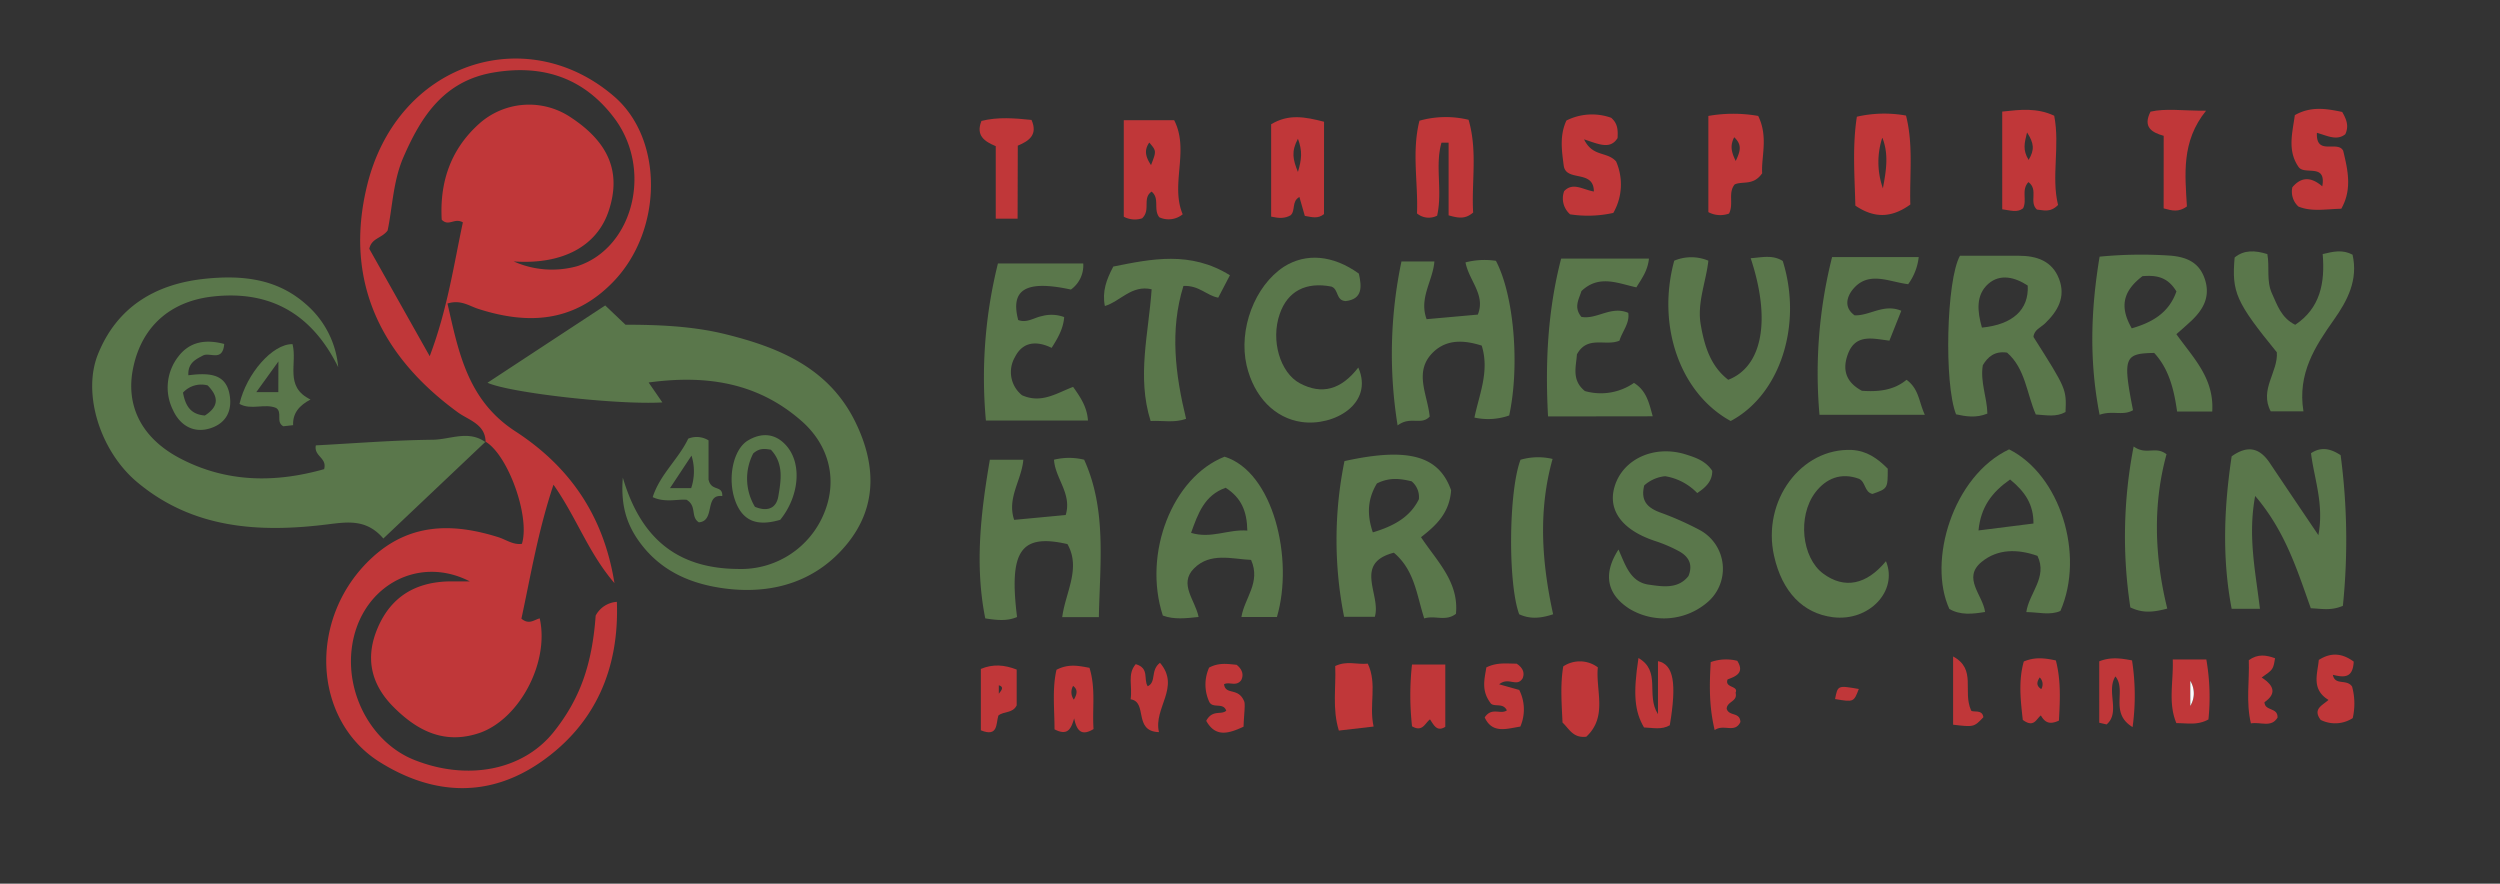<svg id="Calque_1" data-name="Calque 1" xmlns="http://www.w3.org/2000/svg" width="545.77" height="192.91" viewBox="0 0 545.77 192.91">
  <rect x="0" y="0" width="545.77" height="192.91" fill="#333333" stroke="none"/>
  <defs>
    <style>
      .cls-1 {
        fill: none;
      }

      .cls-2 {
        fill: #c03739;
      }

      .cls-3 {
        fill: #5a774b;
      }

      .cls-4 {
        fill: #fdfdfc;
      }
    </style>
  </defs>
  <title>logo</title>
  <g>
    <path class="cls-1" d="M688.05,637V444.09h545.77V637Zm106-96.36c-3.72-2.74-7.75-.58-11.59-.54-8.54.09-17.07.78-25.49,1.23-.46,2.42,2.5,2.68,1.81,5.19-10.61,3-21.25,3-31.44-2.35-8.4-4.4-11.91-11.45-10.28-19.6,1.8-9,8-14.65,17.35-15.73,12.77-1.46,21.77,3.94,27.44,15.41a20.45,20.45,0,0,0-7-13.7c-6.36-5.68-14.07-6.41-22-5.6-10.81,1.1-19.28,6.09-23.46,16.52-3.41,8.53.42,21,8.45,27.78,12.21,10.34,26.8,11.18,41.73,9.32,4.52-.56,8.52-1.12,12.14,3.09L794,540.5c4.95,2.94,9.77,16.4,7.95,22.31-1.93.28-3.45-.91-5.16-1.45-10.08-3.17-19.56-3.1-27.83,4.73C755.32,579,756.22,601,770.85,610.23c11.87,7.49,24.11,8,35.54,0,11.75-8.24,17-20.28,16.43-34.85a5.63,5.63,0,0,0-4.63,3c-.78,10.79-3.49,18.29-9.16,25.4-6.66,8.35-18.74,10.77-30.46,6.1-8.91-3.55-14.74-13.74-13.68-23.9,1.42-13.55,14.14-21.11,25.82-15.07-1.58,0-2.91,0-4.24,0-7.31.13-12.79,3.17-15.8,10-2.85,6.53-1.63,12.37,3.32,17.35,5.22,5.25,11.19,8.34,18.87,5.73,8.64-2.94,15.26-15.28,13.12-25-1.16.22-2.32,1.5-4,.06,2-9.27,3.54-18.9,7-29.25,5.12,7.31,7.59,14.83,13.31,21.49-2.39-15.07-10.05-25.62-21.65-33.15-10.38-6.74-12.37-17.21-14.8-27.89,2.87-.89,4.72.53,6.72,1.17,10.89,3.5,20.84,3,29.39-5.83,10.92-11.22,11.14-31.14.31-40.51-19.12-16.54-47.47-7.53-54,19.52-5,20.62,2.86,37.09,19.9,49.45C790.4,535.83,794,536.7,794.06,540.64Zm35.58-13c12.89-1.76,24,.16,33.35,8.35,6.25,5.45,8,13.14,4.94,20.27a19.57,19.57,0,0,1-18.69,12.08C836,568.2,828,561.73,824,548.34c-.47,5.86.73,10.06,3.6,14,4.75,6.53,11.44,9.31,19,10.24C857,573.86,866.33,571,873,562.85s6.37-17.33,1.87-26.57c-5.79-11.89-16.73-16.37-28.47-19.26-7.06-1.74-14.41-2-21.75-2.05l-4.43-4.21-25.7,16.88c5,2.23,28.5,4.86,38.18,4.29ZM1181.41,577c-1-8.14-2.68-15.84-1-24.65,6.64,7.77,9.21,16.33,12.15,24.52,2.37.09,4.35.58,7-.53a141,141,0,0,0-.49-32.89c-2.51-1.64-4.48-1.75-6.47-.43.71,5.68,2.88,11.13,1.61,17.88-3.87-5.75-7.24-10.74-10.6-15.74-2.11-3.15-4.66-4.07-8.33-1.46-1.67,10.94-2.18,22,0,33.29Zm-60.5-53.22c1.07-1.78,2.59-3.14,5.27-2.75,4,3.47,4.28,8.9,6.27,13.5,2.41.16,4.52.61,6.49-.54.24-5,.24-5-7-16.39.13-1.57,1.6-2.05,2.51-2.93,2.81-2.72,4.56-5.83,3.09-9.7s-4.86-5.13-8.84-5.09c-4.31,0-8.62,0-12.8,0-3,5.3-3.5,28-.86,34.62,2.18.48,4.4.87,6.84-.16C1121.84,530.86,1120.32,527.53,1120.91,523.82Zm-116.07,27.31c-2.66-7.52-9.29-9.45-23.3-6.37a86,86,0,0,0-.08,34h6.7c1.45-4.75-4.74-11.67,4.16-14,4.54,3.83,5,9.17,6.63,14.35,2.3-.76,4.64.73,6.92-1,.71-7-4.14-11.48-7.62-16.74C1001.56,558.81,1004.48,556.11,1004.84,551.12ZM1171,533.93c.44-7.32-4.15-11.71-7.87-16.82,1.16-1,2.29-2,3.36-3,2.53-2.44,4.05-5.21,2.9-8.87s-3.86-5-7.52-5.27a94.52,94.52,0,0,0-15.5.22c-1.88,11.41-2.33,22.59,0,34.52,2.8-1,5.11.27,7.29-1-2.25-11.52-1.93-12.39,4.63-12.5,3.32,3.53,4.38,8.13,5,12.79ZM994,501.17a97.92,97.92,0,0,0-.9,35.77c2.83-2.12,5.19,0,7-1.94-.44-4.78-3.6-9.84.79-14.07,3-2.91,6.88-2.6,10.57-1.42,1.74,5.59-.53,10.57-1.59,15.71a13.85,13.85,0,0,0,7.59-.46c2.35-10.92,1-26.29-2.9-33.76a16.66,16.66,0,0,0-6.64.34c.76,4,4.44,7.08,2.69,11.4l-11.18,1c-1.71-4.65,1.37-8.32,1.7-12.6ZM920.7,556.52l-11.17,1.07c-1.65-4.78,1.59-8.66,2-13.12h-7.31c-2.07,11.68-3.33,23.05-1,34.63,2.52.39,4.76.64,6.94-.3-1.81-14.44.74-18.28,11-15.92,3,5.28-.43,10.53-1.14,15.94h8c.25-11.87,1.72-23.52-3.21-34.36a13.68,13.68,0,0,0-6.58,0C918.38,548.56,922.12,551.87,920.7,556.52Zm205.95-14.32c-12.28,5.79-17.83,24.38-13,34.84,2.43,1.41,5,1.11,7.8.66-.49-3.72-5-7.41-.76-10.93,3.51-2.88,7.88-2.85,12.2-1.32,2.25,4.69-1.85,8.09-2.44,12.27,2.71,0,5.15.73,7.44-.24C1143.24,565.11,1137.75,547.73,1126.65,542.19Zm-171.26,1.6c-11.4,4.48-17.9,21.1-13.44,34.67,2.47.92,5.05.6,7.81.31-.72-3.62-4.46-7.18-1-10.6,3.56-3.58,8.26-2,12.46-1.86,2.18,4.94-1.44,8.3-2.11,12.47h7.75C970.54,566.2,966.08,547.12,955.38,543.79Zm91.66,6.27a8,8,0,0,1,4.57-2,12.51,12.51,0,0,1,7,3.68c1.93-1.29,3.29-2.62,3.28-4.84-1.41-2.18-3.66-2.93-5.84-3.61-6.81-2.14-13.66,1-15.47,7-1.58,5.24,1.7,9.58,8.91,11.94a31.59,31.59,0,0,1,5,2.13c2.1,1.12,3.29,2.79,2.21,5.49-2.27,2.92-5.6,2.31-8.64,1.89-4.11-.57-5.14-4.36-6.64-7.67-3.44,5.33-2.56,9.75,2.35,12.91a14.58,14.58,0,0,0,16.73-1.12A9.61,9.61,0,0,0,1059,559.7a67.3,67.3,0,0,0-8.58-3.78C1047.71,554.9,1046.21,553.38,1047,550.06Zm18.83-14c10.8-5.75,15.74-21.07,11.39-35-2.2-1.41-4.58-.79-7-.61,4.46,13.43,2.6,23.65-4.9,26.54-3.92-3-5.23-7.38-6-12-.84-4.8,1.15-9.35,1.66-14a9.6,9.6,0,0,0-7.41.09C1049.67,515.22,1054.8,529.95,1065.87,536ZM1026,535h22.78c-.82-3-1.39-5.61-4.09-7.29a12.67,12.67,0,0,1-10.71,1.78c-3-2.43-1.89-5.48-1.75-8,2.29-4.23,6.3-1.7,9.29-3,.64-2,2.29-3.81,1.92-6.07-3.76-1.62-6.89,1.51-10.23.88-1.73-2.14-.45-3.93,0-5.62,3.85-3.69,8-1.7,12-.83,1.21-2,2.47-3.64,2.75-6.28h-19.17C1026,511.92,1025.39,523.32,1026,535Zm78.23-8c-2.87,2.38-6.4,2.62-9.79,2.4-3.67-2-4.28-4.85-3-8.16,1.7-4.33,5.47-3.22,9-2.78l2.6-6.53c-3.88-1.61-6.91,1.13-10.2,1-2.46-1.78-1.61-4.15-.37-5.68,3.39-4.17,7.88-1.62,12.07-1.12a12.29,12.29,0,0,0,2.3-5.92H1088a103.58,103.58,0,0,0-2.75,34.44h23C1106.93,531.85,1107,529,1104.26,527Zm-178.7,8.87c-.2-3-1.67-5.12-3.23-7.38-3.58,1.35-6.92,3.72-11.16,1.82a6.48,6.48,0,0,1-1.53-8.34c1.75-3.47,4.87-3.47,8-2,1.44-2.24,2.55-4.25,2.74-6.72a8,8,0,0,0-4.88-.21c-1.72.34-3.29,1.58-5.16.85-1.76-6.73,1.75-8.75,11.51-6.65a6.47,6.47,0,0,0,2.69-5.7H905.91a102.87,102.87,0,0,0-2.63,34.29Zm174.6,10.52c-2.28-2.3-4.61-3.9-7.84-4-11.08-.5-19.67,11.13-17,23.11,1.76,7.84,6.29,12.57,12.84,13.4,7.9,1,14.27-5.73,11.59-12.23-4.24,5.16-9.12,6.12-13.72,2.7s-5.64-12.46-1.72-17.68c2.39-3.18,5.66-4.47,9.57-3,1.48.72,1.15,2.92,2.92,3.3C1100.12,550.75,1100.12,550.75,1100.16,546.41ZM984.7,503.82c-5.71-4.1-11.6-4.54-16.34-1.43-6.36,4.18-9.93,13.65-8.11,21.54,1.58,6.84,6.09,11.5,12,12.33,7,1,15.84-4,12.38-11.89-3.75,4.87-8,6-12.75,3.45-4.32-2.3-6.38-9.37-4.41-15.12,1.71-5,5.72-7.12,11.27-6,1.64.54.93,3.06,3.14,3.17C985.46,509.39,985.38,506.86,984.7,503.82Zm206.21,30.07c-1.32-8.26,2.52-14.15,6.67-20,3-4.19,5.31-8.69,4.05-14.18-2.21-1.18-4.22-.68-6.52-.13.55,6.3-.53,11.81-6,15.44-3.12-1.55-3.91-4.33-5.08-6.86-1.26-2.73-.48-5.77-1-8.58-2.73-.84-5.07-.94-7.14.74-.67,7.6.3,9.77,9.21,20.7.33,4.26-3.87,8.16-1.33,12.89ZM956.55,504.18c-8.65-5.36-17.1-3.58-25.45-1.86-1.52,2.88-2.45,5.46-1.84,8.62,3.42-1.06,5.84-4.68,10.21-3.66-.64,9.61-3.28,19.07-.22,28.76,2.68-.15,5.13.46,7.74-.48-2.36-9.7-3.62-19.37-.58-29,3.4-.19,5.13,2.14,7.6,2.55Zm197.29,37.38a102.76,102.76,0,0,0-.72,35.13c2.89,1.39,5.26,1,8.06.26-2.8-11.4-3.2-22.76-.16-33.69C1158.57,541.36,1156.66,543.55,1153.84,541.56ZM977.09,490.83V470.66c-4.13-1.06-7.74-1.76-11.55.55v20.13c1.74.39,3,.42,4.25-.29,1.14-1,.15-3,1.92-4l1.18,4.13C974.44,491.48,975.72,491.93,977.09,490.83Zm24.7.35c1.18-5.45-.5-10.88.9-16l1.55,0V491.1c2.2.63,3.63.86,5.36-.61-.34-6.54,1.07-13.46-1-20.25a21.24,21.24,0,0,0-10.72.2c-1.71,6.8-.26,13.68-.54,20.24A4,4,0,0,0,1001.79,491.17Zm25.32,87c-2.51-11.46-3.26-22.67-.09-33.95a13.73,13.73,0,0,0-7,.18c-2.61,6.92-2.76,27-.29,33.73C1021.88,579.14,1024.11,579.15,1027.11,578.19Zm-87.66-92.27c1.84,1.48.33,3.88,1.63,5.6a4.84,4.84,0,0,0,5.11-.65c-2.75-6.52,1.53-14-1.86-20.54h-11v21.08a5.1,5.1,0,0,0,4,.35C939.33,489.91,937.34,487.39,939.45,485.92Zm259.92-17.4c-3.5-.74-6.86-1.28-10.35.68-.52,3.86-1.66,7.69.78,11.26,1.27,2,6.15-.92,5.21,4.28-2.37-2-4.5-2.18-6.53.2a4.41,4.41,0,0,0,1.31,4.2c2.87,1.2,6,.57,9.37.49,2.44-4.24,1.45-8.49.42-12.65-1.19-2.36-6,1.21-5.74-3.93,2.33.67,4.36,1.78,6.2.31C1200.82,471.72,1200.43,470.34,1199.37,468.53Zm-165.51,6c3.25,1.06,5.7,2.29,7.38-.29.07-1.64.11-3.13-1.4-4.43a12.45,12.45,0,0,0-9.77.6c-1.52,3.3-1,6.56-.59,9.83.48,3.68,6.57.77,6.58,5.67-2.42-.42-4.58-2.06-6.48-.09a4.59,4.59,0,0,0,1.3,5.07,25.6,25.6,0,0,0,9.43-.31,12.49,12.49,0,0,0,.61-11.23C1038.87,477.08,1035.75,478.44,1033.86,474.51Zm91.29-6.06v21.28c1.85.26,3.3.8,4.56-.22.92-1.8-.44-4,1.16-5.72,2.26,1.71.06,4.41,1.86,6,1.38.11,2.86.77,4.61-1-1.53-6.15.45-12.85-.84-19.49C1132.72,467.59,1129.15,468,1125.15,468.45Zm-21,.87a26.73,26.73,0,0,0-10.75.25c-1,6.43-.49,12.94-.33,19.41,4.12,2.77,7.85,2.71,12-.24C1104.9,482.32,1105.79,475.81,1104.15,469.32ZM1061,490.4a5.52,5.52,0,0,0,4.46.32c1.08-2.12-.28-4.52,1.24-6.36,1.78-.78,4.12.35,6-2.44-.25-3.53,1.39-7.89-.87-12.51a31.45,31.45,0,0,0-10.88,0Zm99.36-16.66v15.84c1.88.52,3.28.88,5.08-.42-.39-6.88-1.28-14.17,4.18-20.9-5.1,0-8.83-.56-12.13.21C1155.86,471.71,1157.65,473,1160.4,473.74ZM910.2,491.82v-15.9c2.42-1,4.47-2.32,3-5.62-3.62-.37-7.34-.69-10.93.22-1.31,3.25.76,4.54,3.12,5.51v15.79Zm-51.82,65.74c4.1-5.06,4.8-12.11,1.44-16.08-2.33-2.75-5.36-3.11-8.47-1.26-3.29,2-4.54,8.31-2.81,13.12S853.65,559,858.38,557.57ZM737,519.18c-4-1.07-7.48-.52-10,2.72a11,11,0,0,0-1.18,11.75c1.48,3.22,4.44,5.12,8.15,3.92,3.44-1.11,4.84-3.86,4.16-7.45-.77-4.07-3.81-4.51-7.19-4.3-.57,0-1.14.11-1.79.18-.15-2.74,1.61-3.45,3.2-4.31S736.64,523.17,737,519.18Zm14.94,0c-4.32-.1-10.05,6.42-11.59,13,2.56,1.43,5.52-.17,8,.88,1.46,1-.15,3.07,1.57,4l2.14-.24c-.11-2.6,1.35-4.31,3.8-5.6C750.08,528.52,753,523.5,751.91,519.22Zm86.39,20.64c-2.18,4.54-6.17,7.8-7.74,12.77,2.72,1.27,5.53.38,7.41.58,2.32,1.42.79,3.69,2.67,4.92,3.68-.3,1.1-6.21,5.11-5.73.08-2.48-2.44-.92-3-3.61v-8.55A4.89,4.89,0,0,0,838.3,539.85Zm141.24,49.64c.2,4.72-.68,9.3.79,14.09l7.59-.88c-1.07-4.72.84-9.25-1.27-13.73C984.24,589.22,982.13,588.27,979.54,589.49Zm49.62,12.34c1.44,1.36,2.29,3.44,5.2,3.08,4.71-4.37,2-10.07,2.52-15.14a6.54,6.54,0,0,0-7.55-.21C1028.64,593.61,1029,597.72,1029.16,601.83Zm-110.9,1.48c3,1.53,3.62-.21,4.29-2.39.55,2.7,1.6,3.94,4.23,2.33-.32-4.36.53-8.81-.89-13.37-2.35-.43-4.54-.95-7.2.43C917.73,594.46,918.25,598.86,918.26,603.31Zm211.38-2.06c2.47,1.83,2.94-.22,4-1,.83,1.43,1.81,2.12,3.94,1.12.23-4.24.48-8.73-.67-13.13-2.54-.54-4.64-.79-7,.23C1128.62,592.79,1129.19,597.17,1129.64,601.25Zm32.74-13.19c.17,4.94-1.06,9.48.75,13.9,2.48,0,4.64.52,7-.81a47.87,47.87,0,0,0-.46-13.09Zm-147.05,5.42c2.06-1.71,3.86.75,5.12-1.34.5-1.24,0-2.33-1.32-3.2-2.05,0-4.2-.36-6.6.82-.38,2.42-1.19,4.95.84,7.68.61,1.16,2.78-.13,3.64,1.7-1.38,1-3.29-.82-4.84,1.54,1.68,3.68,4.81,2.51,7.78,2a9.44,9.44,0,0,0-.24-8Zm186.55-5c-2.47-1.8-4.9-2.1-7.59-.36-.28,3.09-1.7,6.41,2.12,8.73-1.31,1.19-3.53,1.95-1.71,4.36a7.07,7.07,0,0,0,7-.39,14.21,14.21,0,0,0-.14-6.89c-1.2-1.75-3.72-.13-4.2-2.56C1199.63,592,1201.71,592.27,1201.88,588.52Zm-250.5,12.93c2,3.65,4.86,2.81,8.11,1.28.07-2.45.4-4.74.16-5.46-1.27-3.25-4.09-1.31-4.42-3.81,1.16-.61,2.63.59,3.74-.87.6-1.17.26-2.32-1-3.37-1.87-.17-3.83-.54-6,.61a9,9,0,0,0,0,7.41c.74,1.66,3.08.08,3.74,2C954.64,600.25,952.75,598.91,951.38,601.45Zm44.92-12.28a61.32,61.32,0,0,0,0,13.47c2.3,1.34,2.8-.68,3.92-1.51.84,1.23,1.49,2.8,3.34,1.62V589.17ZM1050,600c-2.72-4.18.74-9.34-4.26-12.23-1.2,7.87-.86,11.62,1.21,15.16,1.89.07,3.85.58,5.63-.48,1.53-9.17.87-13.29-2.58-14Zm-140-9.72c-2.71-1-5.19-1.3-7.81-.14v13.4c3.81,1.56,3.28-1.5,3.82-3.22,1.21-1,3.12-.44,4-2.23Zm236.29-1.8v13.4l1.61.37c3.08-2.62-.13-7.31,1.92-10.48,2.51,3.11-1.37,7.94,3.75,11.06a50.18,50.18,0,0,0-.12-14.56C1151.08,587.81,1148.88,587.49,1146.33,588.46ZM1065,598.83c0-1.65,2.43-1.54,2-3.52.74-1.56-2.47-1-1.74-2.9,1.85-.68,3.74-1.45,2.11-4.06a10.05,10.05,0,0,0-5.8.28c-.25,4.67-.44,9.37.87,14.85,2-1.43,4.42.8,5.62-1.78C1067.89,599.44,1065.57,600.54,1065,598.83Zm-123.74-10c-2.17,1.67-.71,4.16-2.66,5.14-1-1.48.45-4-2.62-4.83-1.89,2.15-.68,4.86-1.12,7.67,3.81.56.5,7,6.19,7.17C939.82,598.64,945.85,594.1,941.28,588.78ZM1181.79,592c2.52-1.71,2.52-1.71,2.92-4.21-1.9-.69-3.76-1-5.73.42.17,4.52-.65,9.1.46,13.8,2.15-.37,4.49,1,5.82-1.28.06-2.28-2.81-1.34-2.86-3.35C1184.91,595.62,1184.73,593.82,1181.79,592Zm-63.43,7.23c-1.91-4.27,1.25-9-3.94-11.79v14.9c4.56.54,4.56.54,6.61-1.63C1120.79,598.81,1118.71,599.72,1118.36,599.19Zm-24.53-4.69c-4.59-.79-4.59-.79-5.18,2.2C1092.74,597.38,1092.74,597.38,1093.84,594.5Z" transform="translate(-688.05 -444.09)"/>
    <path class="cls-2" d="M794.06,540.64c0-3.94-3.66-4.81-6-6.49-17-12.36-24.89-28.83-19.9-49.45,6.54-27.06,34.89-36.06,54-19.52,10.83,9.37,10.61,29.3-.31,40.51-8.56,8.79-18.51,9.33-29.39,5.83-2-.64-3.84-2.07-6.72-1.17,2.43,10.68,4.42,21.15,14.8,27.89,11.59,7.53,19.25,18.08,21.65,33.15-5.72-6.66-8.19-14.18-13.31-21.49-3.43,10.34-5,20-7,29.25,1.71,1.44,2.87.17,4-.06,2.15,9.68-4.48,22-13.12,25-7.69,2.62-13.66-.47-18.87-5.73-4.95-5-6.17-10.82-3.32-17.35,3-6.88,8.49-9.92,15.8-10,1.33,0,2.66,0,4.24,0-11.67-6-24.4,1.53-25.82,15.07-1.06,10.16,4.77,20.35,13.68,23.9,11.72,4.67,23.8,2.25,30.46-6.1,5.67-7.11,8.38-14.6,9.16-25.4a5.63,5.63,0,0,1,4.63-3c.53,14.57-4.68,26.61-16.43,34.85-11.43,8-23.67,7.5-35.54,0C756.22,601,755.32,579,769,566.09c8.27-7.83,17.75-7.9,27.83-4.73,1.71.54,3.24,1.73,5.16,1.45,1.82-5.91-3-19.37-7.95-22.31Zm6.13-39.48a20.48,20.48,0,0,0,14,1c12.08-4,16.41-21,8-32.24-6.62-8.84-15.62-11.83-26.41-10s-15.77,9.54-19.66,18.49c-2.27,5.22-2.39,11-3.45,16-1.28,1.73-3.5,1.63-4,4l13.19,23.44c3.87-10.24,5.25-19.92,7.24-29.22-1.9-1.06-3.07,1-4.62-.58-.45-8,1.82-15.15,8-20.79a16.33,16.33,0,0,1,20.22-1.52c8.29,5.46,11,12,8.26,20.31C818.46,497.73,811,501.92,800.19,501.16Z" transform="translate(-688.05 -444.09)"/>
    <path class="cls-3" d="M829.65,527.59l3,4.35c-9.68.57-33.21-2.06-38.18-4.29l25.7-16.88,4.43,4.21c7.34,0,14.7.32,21.75,2.05,11.74,2.89,22.68,7.37,28.47,19.26,4.5,9.23,4.75,18.48-1.87,26.57s-16,11-26.33,9.74c-7.57-.93-14.26-3.71-19-10.24-2.88-4-4.07-8.15-3.6-14,3.94,13.39,12,19.86,25.21,19.94a19.57,19.57,0,0,0,18.69-12.08c3-7.13,1.31-14.82-4.94-20.27C853.61,527.75,842.53,525.83,829.65,527.59Z" transform="translate(-688.05 -444.09)"/>
    <path class="cls-3" d="M794.06,540.64l0-.13-22.32,21.14c-3.62-4.21-7.62-3.66-12.14-3.09-14.93,1.87-29.52,1-41.73-9.32-8-6.79-11.86-19.25-8.45-27.78,4.18-10.43,12.65-15.42,23.46-16.52,7.92-.81,15.62-.09,22,5.6a20.45,20.45,0,0,1,7,13.7c-5.66-11.47-14.67-16.86-27.44-15.41-9.39,1.07-15.55,6.72-17.35,15.73-1.63,8.15,1.88,15.2,10.28,19.6,10.19,5.34,20.83,5.35,31.44,2.35.7-2.51-2.27-2.77-1.81-5.19,8.42-.44,17-1.14,25.49-1.23C786.31,540.06,790.34,537.9,794.06,540.64Z" transform="translate(-688.05 -444.09)"/>
    <path class="cls-3" d="M1181.41,577h-6.17c-2.15-11.25-1.64-22.36,0-33.29,3.67-2.61,6.22-1.69,8.33,1.46,3.35,5,6.72,10,10.6,15.74,1.27-6.75-.9-12.2-1.61-17.88,2-1.32,4-1.21,6.47.43a141,141,0,0,1,.49,32.89c-2.62,1.11-4.6.62-7,.53-2.94-8.19-5.51-16.75-12.15-24.52C1178.73,561.19,1180.46,568.9,1181.41,577Z" transform="translate(-688.05 -444.09)"/>
    <path class="cls-3" d="M1120.91,523.82c-.59,3.71.93,7,1,10.56-2.44,1-4.66.64-6.84.16-2.64-6.65-2.12-29.33.86-34.62,4.19,0,8.49,0,12.8,0,4,0,7.35,1.16,8.84,5.09s-.28,7-3.09,9.7c-.91.88-2.37,1.36-2.51,2.93,7.21,11.38,7.21,11.38,7,16.39-2,1.15-4.09.7-6.49.54-2-4.59-2.26-10-6.27-13.5C1123.5,520.67,1122,522,1120.91,523.82Zm9.81-17.39c-2.76-1.81-6-2.67-8.62-.37-2.8,2.49-2.35,6.14-1.38,9.55C1127.44,514.95,1131,511.7,1130.72,506.43Z" transform="translate(-688.05 -444.09)"/>
    <path class="cls-3" d="M1004.84,551.12c-.36,5-3.29,7.69-6.57,10.24,3.48,5.26,8.32,9.79,7.62,16.74-2.28,1.74-4.62.25-6.92,1-1.67-5.18-2.09-10.52-6.63-14.35-8.91,2.31-2.71,9.23-4.16,14h-6.7a86,86,0,0,1,.08-34C995.55,541.67,1002.19,543.6,1004.84,551.12Zm-16.2-1.49c-2,3.32-2.25,6.69-.89,10.68,4.58-1.37,8.14-3.34,10.05-7.23a4.45,4.45,0,0,0-1.59-3.92C993.88,548.61,991.46,548.21,988.64,549.63Z" transform="translate(-688.05 -444.09)"/>
    <path class="cls-3" d="M1171,533.93h-7.67c-.66-4.66-1.73-9.26-5-12.79-6.56.1-6.88,1-4.63,12.5-2.18,1.29-4.49,0-7.29,1-2.34-11.93-1.89-23.1,0-34.52a94.52,94.52,0,0,1,15.5-.22c3.66.32,6.36,1.57,7.52,5.27s-.37,6.44-2.9,8.87c-1.07,1-2.2,2-3.36,3C1166.85,522.22,1171.44,526.61,1171,533.93Zm-7.82-26.21c-2-3.37-4.68-3.55-7.41-3.34-4.35,3.31-5,6.76-2.34,11.39C1157.79,514.5,1161.51,512.48,1163.18,507.72Z" transform="translate(-688.05 -444.09)"/>
    <path class="cls-3" d="M994,501.17h7.19c-.34,4.28-3.41,7.95-1.7,12.6l11.18-1c1.75-4.32-1.93-7.38-2.69-11.4a16.66,16.66,0,0,1,6.64-.34c3.94,7.47,5.25,22.84,2.9,33.76a13.85,13.85,0,0,1-7.59.46c1.06-5.13,3.33-10.12,1.59-15.71-3.69-1.18-7.55-1.49-10.57,1.42-4.39,4.23-1.23,9.29-.79,14.07-1.85,2-4.22-.19-7,1.94A97.92,97.92,0,0,1,994,501.17Z" transform="translate(-688.05 -444.09)"/>
    <path class="cls-3" d="M920.7,556.52c1.42-4.65-2.32-8-2.55-12.07a13.68,13.68,0,0,1,6.58,0c4.93,10.84,3.45,22.49,3.21,34.36h-8c.71-5.41,4.14-10.66,1.14-15.94-10.24-2.35-12.79,1.49-11,15.92-2.18.94-4.42.69-6.94.3-2.31-11.57-1-22.94,1-34.63h7.31c-.37,4.46-3.62,8.34-2,13.12Z" transform="translate(-688.05 -444.09)"/>
    <path class="cls-3" d="M1126.65,542.19c11.1,5.54,16.6,22.92,11.2,35.28-2.29,1-4.73.27-7.44.24.59-4.17,4.69-7.58,2.44-12.27-4.32-1.53-8.69-1.56-12.2,1.32-4.28,3.52.27,7.21.76,10.93-2.77.45-5.37.75-7.8-.66C1108.82,566.58,1114.37,548,1126.65,542.19Zm.23,6.57c-4,2.8-6.4,6-6.91,11.13l12-1.51C1132,554.23,1130.15,551.44,1126.87,548.77Z" transform="translate(-688.05 -444.09)"/>
    <path class="cls-3" d="M955.38,543.79c10.7,3.33,15.15,22.41,11.43,35h-7.75c.67-4.17,4.29-7.53,2.11-12.47-4.21-.19-8.9-1.71-12.46,1.86-3.41,3.42.33,7,1,10.6-2.76.29-5.35.61-7.81-.31C937.49,564.89,944,548.28,955.38,543.79Zm-7.31,16.63c4.42,1.34,8.09-.83,12.28-.5-.07-4.2-1.3-7.16-4.73-9.35C951,552.21,949.59,556.17,948.07,560.42Z" transform="translate(-688.05 -444.09)"/>
    <path class="cls-3" d="M1047,550.06c-.83,3.32.67,4.84,3.35,5.86a67.3,67.3,0,0,1,8.58,3.78,9.61,9.61,0,0,1,1.53,16.15,14.58,14.58,0,0,1-16.73,1.12c-4.9-3.17-5.79-7.59-2.35-12.91,1.5,3.3,2.53,7.1,6.64,7.67,3,.42,6.37,1,8.64-1.89,1.08-2.7-.11-4.37-2.21-5.49a31.59,31.59,0,0,0-5-2.13c-7.22-2.36-10.5-6.71-8.91-11.94,1.8-6,8.66-9.11,15.47-7,2.17.68,4.43,1.43,5.84,3.61,0,2.22-1.35,3.55-3.28,4.84a12.51,12.51,0,0,0-7-3.68A8,8,0,0,0,1047,550.06Z" transform="translate(-688.05 -444.09)"/>
    <path class="cls-3" d="M1065.87,536c-11.07-6.07-16.2-20.8-12.32-35A9.6,9.6,0,0,1,1061,501c-.51,4.64-2.5,9.19-1.66,14,.81,4.62,2.11,9,6,12,7.49-2.89,9.36-13.11,4.9-26.54,2.45-.18,4.83-.79,7,.61C1081.61,515,1076.68,530.27,1065.87,536Z" transform="translate(-688.05 -444.09)"/>
    <path class="cls-3" d="M1026,535c-.64-11.7-.08-23.11,2.86-34.46h19.17c-.27,2.64-1.53,4.3-2.75,6.28-4-.86-8.18-2.86-12,.83-.48,1.69-1.77,3.48,0,5.62,3.35.63,6.47-2.5,10.23-.88.36,2.25-1.29,4-1.92,6.07-3,1.3-7-1.23-9.29,3-.14,2.55-1.25,5.61,1.75,8a12.67,12.67,0,0,0,10.71-1.78c2.7,1.68,3.27,4.26,4.09,7.29Z" transform="translate(-688.05 -444.09)"/>
    <path class="cls-3" d="M1104.26,527c2.74,2,2.68,4.83,4,7.65h-23a103.58,103.58,0,0,1,2.75-34.44h18.91a12.29,12.29,0,0,1-2.3,5.92c-4.19-.5-8.68-3-12.07,1.12-1.25,1.54-2.09,3.9.37,5.68,3.29.13,6.32-2.61,10.2-1l-2.6,6.53c-3.54-.44-7.31-1.55-9,2.78-1.3,3.31-.68,6.21,3,8.16C1097.86,529.64,1101.39,529.4,1104.26,527Z" transform="translate(-688.05 -444.09)"/>
    <path class="cls-3" d="M925.56,535.89H903.28a102.87,102.87,0,0,1,2.63-34.29h18.62a6.47,6.47,0,0,1-2.69,5.7c-9.76-2.11-13.27-.08-11.51,6.65,1.88.73,3.44-.51,5.16-.85a8,8,0,0,1,4.88.21c-.19,2.47-1.3,4.47-2.74,6.72-3.11-1.51-6.23-1.5-8,2a6.48,6.48,0,0,0,1.53,8.34c4.24,1.9,7.58-.47,11.16-1.82C923.89,530.77,925.36,532.89,925.56,535.89Z" transform="translate(-688.05 -444.09)"/>
    <path class="cls-3" d="M1100.16,546.41c0,4.34,0,4.34-3.34,5.51-1.77-.38-1.44-2.58-2.92-3.3-3.91-1.43-7.18-.14-9.57,3-3.92,5.22-2.92,14.23,1.72,17.68s9.48,2.46,13.72-2.7c2.68,6.51-3.69,13.23-11.59,12.23-6.55-.83-11.09-5.56-12.84-13.4-2.68-12,5.91-23.61,17-23.11C1095.56,542.51,1097.88,544.11,1100.16,546.41Z" transform="translate(-688.05 -444.09)"/>
    <path class="cls-3" d="M984.7,503.82c.68,3,.76,5.57-2.87,6-2.2-.11-1.49-2.62-3.14-3.17-5.55-1.08-9.56,1-11.27,6-2,5.75.09,12.82,4.41,15.12,4.8,2.55,9,1.41,12.75-3.45,3.46,7.94-5.34,12.89-12.38,11.89-5.87-.83-10.39-5.5-12-12.33-1.82-7.89,1.75-17.36,8.11-21.54C973.11,499.28,979,499.72,984.7,503.82Z" transform="translate(-688.05 -444.09)"/>
    <path class="cls-3" d="M1190.91,533.89h-7.14c-2.54-4.73,1.66-8.63,1.33-12.89-8.91-10.94-9.88-13.11-9.21-20.7,2.07-1.68,4.41-1.58,7.14-.74.53,2.81-.25,5.85,1,8.58,1.17,2.53,2,5.32,5.08,6.86,5.46-3.63,6.54-9.15,6-15.44,2.3-.55,4.31-1.05,6.52.13,1.25,5.5-1.1,10-4.05,14.18C1193.43,519.74,1189.58,525.63,1190.91,533.89Z" transform="translate(-688.05 -444.09)"/>
    <path class="cls-3" d="M956.55,504.18,954,509.07c-2.47-.41-4.19-2.74-7.6-2.55-3,9.66-1.77,19.33.58,29-2.61.94-5.06.33-7.74.48-3.06-9.69-.42-19.15.22-28.76-4.37-1-6.79,2.61-10.21,3.66-.62-3.16.32-5.74,1.84-8.62C939.45,500.61,947.91,498.82,956.55,504.18Z" transform="translate(-688.05 -444.09)"/>
    <path class="cls-3" d="M1153.84,541.56c2.82,2,4.73-.2,7.18,1.7-3,10.93-2.64,22.29.16,33.69-2.8.72-5.17,1.13-8.06-.26A102.76,102.76,0,0,1,1153.84,541.56Z" transform="translate(-688.05 -444.09)"/>
    <path class="cls-2" d="M977.09,490.83c-1.37,1.1-2.65.65-4.19.39l-1.18-4.13c-1.77,1-.78,2.94-1.92,4-1.23.71-2.51.68-4.25.29V471.22c3.81-2.31,7.42-1.62,11.55-.55Zm-5.69-16.45c-1.49,2.79-1.11,4.51,0,7.25C972.22,478.84,972.41,477.09,971.4,474.38Z" transform="translate(-688.05 -444.09)"/>
    <path class="cls-2" d="M1001.79,491.17a4,4,0,0,1-4.4-.49c.28-6.57-1.18-13.44.54-20.24a21.24,21.24,0,0,1,10.72-.2c2,6.79.61,13.71,1,20.25-1.73,1.47-3.16,1.24-5.36.61V475.23l-1.55,0C1001.28,480.29,1003,485.72,1001.79,491.17Z" transform="translate(-688.05 -444.09)"/>
    <path class="cls-3" d="M1027.11,578.19c-3,1-5.22,1-7.41,0-2.47-6.7-2.32-26.81.29-33.73a13.73,13.73,0,0,1,7-.18C1023.84,555.52,1024.6,566.73,1027.11,578.19Z" transform="translate(-688.05 -444.09)"/>
    <path class="cls-2" d="M939.45,485.92c-2.1,1.46-.12,4-2.07,5.83a5.1,5.1,0,0,1-4-.35V470.33h11c3.39,6.59-.89,14,1.86,20.54a4.84,4.84,0,0,1-5.11.65C939.78,489.8,941.29,487.41,939.45,485.92Zm-.12-5.79c1.19-3.07,1.19-3.07-.38-4.92C937.88,476.74,938,478.17,939.33,480.13Z" transform="translate(-688.05 -444.09)"/>
    <path class="cls-2" d="M1199.37,468.53c1.06,1.81,1.45,3.19.68,4.86-1.84,1.47-3.87.36-6.2-.31-.25,5.14,4.55,1.56,5.74,3.93,1,4.16,2,8.41-.42,12.65-3.38.07-6.5.71-9.37-.49a4.41,4.41,0,0,1-1.31-4.2c2-2.38,4.16-2.24,6.53-.2.94-5.2-3.94-2.3-5.21-4.28-2.44-3.57-1.3-7.41-.78-11.26C1192.5,467.25,1195.87,467.79,1199.37,468.53Z" transform="translate(-688.05 -444.09)"/>
    <path class="cls-2" d="M1033.86,474.51c1.89,3.92,5,2.57,7,4.83a12.49,12.49,0,0,1-.61,11.23,25.6,25.6,0,0,1-9.43.31,4.59,4.59,0,0,1-1.3-5.07c1.91-2,4.06-.33,6.48.09,0-4.91-6.1-2-6.58-5.67-.42-3.27-.93-6.53.59-9.83a12.45,12.45,0,0,1,9.77-.6c1.51,1.3,1.47,2.79,1.4,4.43C1039.56,476.8,1037.11,475.57,1033.86,474.51Z" transform="translate(-688.05 -444.09)"/>
    <path class="cls-2" d="M1125.15,468.45c4-.44,7.57-.86,11.35.9,1.29,6.63-.68,13.34.84,19.49-1.75,1.76-3.23,1.1-4.61,1-1.8-1.61.4-4.32-1.86-6-1.61,1.71-.25,3.92-1.16,5.72-1.26,1-2.71.47-4.56.22Zm5.76,10.55c1.33-2.2,1.2-3.64-.34-6C1130,475.37,1129.58,476.79,1130.91,479Z" transform="translate(-688.05 -444.09)"/>
    <path class="cls-2" d="M1104.15,469.32c1.64,6.49.75,13,.94,19.42-4.18,3-7.91,3-12,.24-.16-6.47-.67-13,.33-19.41A26.73,26.73,0,0,1,1104.15,469.32Zm-5.2,4.88a17.19,17.19,0,0,0,.15,11C1099.78,481.53,1100.44,477.86,1099,474.2Z" transform="translate(-688.05 -444.09)"/>
    <path class="cls-2" d="M1061,490.4v-21a31.45,31.45,0,0,1,10.88,0c2.26,4.62.62,9,.87,12.51-1.92,2.79-4.27,1.65-6,2.44-1.52,1.84-.16,4.25-1.24,6.36A5.52,5.52,0,0,1,1061,490.4Zm5.95-11.12c1.07-2.24,1.43-3.59-.31-5.23C1065.8,475.71,1065.87,477.06,1067,479.28Z" transform="translate(-688.05 -444.09)"/>
    <path class="cls-2" d="M1160.4,473.74c-2.75-.77-4.54-2-2.88-5.27,3.3-.77,7-.19,12.13-.21-5.46,6.74-4.57,14-4.18,20.9-1.8,1.3-3.21.94-5.08.42Z" transform="translate(-688.05 -444.09)"/>
    <path class="cls-2" d="M910.2,491.82h-4.77V476c-2.36-1-4.43-2.25-3.12-5.51,3.59-.91,7.31-.59,10.93-.22,1.44,3.3-.61,4.61-3,5.62Z" transform="translate(-688.05 -444.09)"/>
    <path class="cls-3" d="M858.38,557.57c-4.73,1.39-8.13.56-9.84-4.21s-.48-11.16,2.81-13.12c3.11-1.85,6.14-1.49,8.47,1.26C863.18,545.46,862.48,552.51,858.38,557.57Zm-5.9-14.48a11.92,11.92,0,0,0,.38,11.64c2.72,1.13,4.65.34,5.1-2.26.61-3.53,1.21-7.24-1.63-10.21C855,542.06,853.87,541.84,852.48,543.09Z" transform="translate(-688.05 -444.09)"/>
    <path class="cls-3" d="M737,519.18c-.33,4-3.14,1.72-4.63,2.52s-3.34,1.57-3.2,4.31c.65-.07,1.22-.14,1.79-.18,3.38-.21,6.42.23,7.19,4.3.68,3.59-.72,6.34-4.16,7.45-3.72,1.2-6.67-.69-8.15-3.92A11,11,0,0,1,727,521.9C729.49,518.66,732.93,518.11,737,519.18Zm-9,10.62c.51,2.81,1.61,4.76,4.78,5,3.13-2,3-4.14.61-6.57A5.41,5.41,0,0,0,728,529.8Z" transform="translate(-688.05 -444.09)"/>
    <path class="cls-3" d="M751.91,519.22c1.1,4.28-1.83,9.3,3.93,12.09-2.46,1.28-3.92,3-3.8,5.6l-2.14.24c-1.72-.94-.1-3-1.57-4-2.49-1.05-5.44.55-8-.88C741.86,525.63,747.59,519.12,751.91,519.22ZM748.83,523,744,529.7h4.81Z" transform="translate(-688.05 -444.09)"/>
    <path class="cls-3" d="M838.3,539.85a4.89,4.89,0,0,1,4.43.38v8.55c.58,2.69,3.1,1.13,3,3.61-4-.48-1.43,5.43-5.11,5.73-1.89-1.22-.36-3.5-2.67-4.92-1.88-.2-4.69.69-7.41-.58C832.13,547.65,836.12,544.39,838.3,539.85Zm.74,3.66-4.72,7.14h4.62A11.51,11.51,0,0,0,839,543.51Z" transform="translate(-688.05 -444.09)"/>
    <path class="cls-2" d="M979.54,589.49c2.59-1.22,4.7-.27,7.11-.52,2.12,4.48.2,9,1.27,13.73l-7.59.88C978.86,598.79,979.74,594.21,979.54,589.49Z" transform="translate(-688.05 -444.09)"/>
    <path class="cls-2" d="M1029.16,601.83c-.18-4.11-.52-8.22.16-12.26a6.54,6.54,0,0,1,7.55.21c-.51,5.06,2.19,10.77-2.52,15.14C1031.45,605.27,1030.61,603.18,1029.16,601.83Z" transform="translate(-688.05 -444.09)"/>
    <path class="cls-2" d="M918.26,603.31c0-4.45-.53-8.85.43-13,2.66-1.38,4.85-.86,7.2-.43,1.42,4.56.57,9,.89,13.37-2.63,1.61-3.68.37-4.23-2.33C921.88,603.11,921.22,604.84,918.26,603.31Zm4.22-6.48c.77-1.31.86-2.22-.16-3A2.74,2.74,0,0,0,922.48,596.83Z" transform="translate(-688.05 -444.09)"/>
    <path class="cls-2" d="M1129.64,601.25c-.45-4.08-1-8.46.22-12.75,2.38-1,4.48-.77,7-.23,1.15,4.4.9,8.89.67,13.13-2.13,1-3.12.32-3.94-1.12C1132.58,601,1132.11,603.08,1129.64,601.25Zm3.72-9.3c-.68,1-.83,1.84.31,2.58A2.07,2.07,0,0,0,1133.36,592Z" transform="translate(-688.05 -444.09)"/>
    <path class="cls-2" d="M1162.38,588.06h7.33a47.87,47.87,0,0,1,.46,13.09c-2.41,1.33-4.56.79-7,.81C1161.32,597.54,1162.55,593,1162.38,588.06Zm3.83,10.14a5.29,5.29,0,0,0,0-5.48Z" transform="translate(-688.05 -444.09)"/>
    <path class="cls-2" d="M1015.33,593.48l4.38,1.23a9.44,9.44,0,0,1,.24,8c-3,.46-6.1,1.63-7.78-2,1.55-2.35,3.46-.55,4.84-1.54-.86-1.83-3-.54-3.64-1.7-2-2.73-1.21-5.26-.84-7.68,2.4-1.18,4.54-.8,6.6-.82,1.36.87,1.82,2,1.32,3.2C1019.19,594.23,1017.39,591.77,1015.33,593.48Z" transform="translate(-688.05 -444.09)"/>
    <path class="cls-2" d="M1201.88,588.52c-.16,3.75-2.25,3.44-4.55,2.89.48,2.43,3,.81,4.2,2.56a14.21,14.21,0,0,1,.14,6.89,7.07,7.07,0,0,1-7,.39c-1.81-2.41.41-3.17,1.71-4.36-3.81-2.33-2.4-5.65-2.12-8.73C1197,586.42,1199.41,586.72,1201.88,588.52Z" transform="translate(-688.05 -444.09)"/>
    <path class="cls-2" d="M951.38,601.45c1.37-2.54,3.27-1.2,4.37-2.21-.67-1.92-3-.34-3.74-2a9,9,0,0,1,0-7.41c2.16-1.15,4.12-.78,6-.61,1.26,1,1.6,2.2,1,3.37-1.11,1.46-2.58.26-3.74.87.33,2.5,3.15.56,4.42,3.81.24.72-.09,3-.16,5.46C956.24,604.26,953.4,605.1,951.38,601.45Z" transform="translate(-688.05 -444.09)"/>
    <path class="cls-2" d="M996.3,589.17h7.27v13.59c-1.85,1.17-2.5-.4-3.34-1.62-1.12.83-1.62,2.85-3.92,1.51A61.32,61.32,0,0,1,996.3,589.17Z" transform="translate(-688.05 -444.09)"/>
    <path class="cls-2" d="M1050,600V588.42c3.45.74,4.11,4.86,2.58,14-1.78,1.05-3.74.54-5.63.48-2.07-3.55-2.41-7.29-1.21-15.16C1050.77,590.64,1047.3,595.8,1050,600Z" transform="translate(-688.05 -444.09)"/>
    <path class="cls-2" d="M910,590.26v7.81c-.86,1.79-2.77,1.23-4,2.23-.54,1.73,0,4.78-3.82,3.22v-13.4C904.86,589,907.34,589.23,910,590.26Zm-3.9,5.27c.63-.77,1.2-1.49,0-1.84Z" transform="translate(-688.05 -444.09)"/>
    <path class="cls-2" d="M1146.33,588.46c2.54-1,4.75-.65,7.16-.2a50.18,50.18,0,0,1,.12,14.56c-5.12-3.12-1.24-8-3.75-11.06-2.06,3.17,1.15,7.86-1.92,10.48l-1.61-.37Z" transform="translate(-688.05 -444.09)"/>
    <path class="cls-2" d="M1065,598.83c.55,1.72,2.86.61,3,2.87-1.2,2.58-3.66.35-5.62,1.78-1.31-5.48-1.12-10.18-.87-14.85a10.05,10.05,0,0,1,5.8-.28c1.63,2.61-.26,3.38-2.11,4.06-.73,1.9,2.47,1.34,1.74,2.9C1067.46,597.28,1065.05,597.17,1065,598.83Z" transform="translate(-688.05 -444.09)"/>
    <path class="cls-2" d="M941.28,588.78c4.56,5.32-1.47,9.86-.22,15.14-5.68-.16-2.38-6.61-6.19-7.17.44-2.8-.77-5.51,1.12-7.67,3.07.88,1.62,3.35,2.62,4.83C940.57,592.94,939.12,590.46,941.28,588.78Z" transform="translate(-688.05 -444.09)"/>
    <path class="cls-2" d="M1181.79,592c2.94,1.87,3.12,3.67.61,5.38.05,2,2.93,1.07,2.86,3.35-1.34,2.29-3.67.91-5.82,1.28-1.11-4.7-.29-9.28-.46-13.8,2-1.43,3.83-1.11,5.73-.42C1184.31,590.24,1184.31,590.24,1181.79,592Z" transform="translate(-688.05 -444.09)"/>
    <path class="cls-2" d="M1118.36,599.19c.35.53,2.43-.37,2.68,1.47-2.06,2.17-2.06,2.17-6.61,1.64v-14.9C1119.61,590.21,1116.45,594.91,1118.36,599.19Z" transform="translate(-688.05 -444.09)"/>
    <path class="cls-2" d="M1093.84,594.5c-1.1,2.88-1.1,2.88-5.18,2.2C1089.24,593.7,1089.24,593.7,1093.84,594.5Z" transform="translate(-688.05 -444.09)"/>
    <path class="cls-1" d="M800.19,501.16c10.78.76,18.28-3.43,20.78-11.12,2.7-8.29,0-14.85-8.26-20.31a16.33,16.33,0,0,0-20.22,1.52c-6.13,5.64-8.41,12.83-8,20.79,1.55,1.57,2.72-.48,4.62.58-2,9.3-3.37,19-7.24,29.22l-13.19-23.44c.52-2.37,2.74-2.27,4-4,1.05-5,1.17-10.77,3.45-16,3.9-9,9-16.69,19.66-18.49s19.79,1.17,26.41,10c8.38,11.19,4,28.21-8,32.24A20.48,20.48,0,0,1,800.19,501.16Z" transform="translate(-688.05 -444.09)"/>
    <path class="cls-1" d="M1133.2,506.8c.24,5.33-3.32,8.61-10.1,9.27-1-3.44-1.44-7.13,1.39-9.65C1127.1,504.1,1130.41,505,1133.2,506.8Z" transform="translate(-688.05 -444.09)"/>
    <path class="cls-1" d="M989.56,550.48c2.84-1.44,5.29-1,7.66-.48a4.5,4.5,0,0,1,1.61,4c-1.93,3.94-5.53,5.93-10.16,7.31C987.29,557.24,987.55,553.84,989.56,550.48Z" transform="translate(-688.05 -444.09)"/>
    <path class="cls-1" d="M1166,508.1c-1.7,4.81-5.45,6.85-9.85,8.15-2.74-4.69-2-8.17,2.36-11.52C1161.29,504.51,1164,504.69,1166,508.1Z" transform="translate(-688.05 -444.09)"/>
    <path class="cls-1" d="M1129.31,549.6c3.31,2.71,5.16,5.53,5.18,9.74l-12.17,1.52C1122.84,555.69,1125.27,552.43,1129.31,549.6Z" transform="translate(-688.05 -444.09)"/>
    <path class="cls-1" d="M948.54,561.39c1.54-4.3,2.91-8.3,7.63-10,3.47,2.21,4.72,5.2,4.78,9.45C956.71,560.54,953,562.74,948.54,561.39Z" transform="translate(-688.05 -444.09)"/>
    <path class="cls-1" d="M972.12,474.4c1,2.74.83,4.51,0,7.33C971,479,970.61,477.22,972.12,474.4Z" transform="translate(-688.05 -444.09)"/>
    <path class="cls-1" d="M939.7,480.21c-1.3-2-1.47-3.43-.38-5C940.89,477.1,940.89,477.1,939.7,480.21Z" transform="translate(-688.05 -444.09)"/>
    <path class="cls-1" d="M1133.39,479.06c-1.35-2.23-.88-3.66-.34-6C1134.6,475.38,1134.74,476.83,1133.39,479.06Z" transform="translate(-688.05 -444.09)"/>
    <path class="cls-1" d="M1101.08,474.21c1.51,3.7.84,7.41.15,11.16A17.38,17.38,0,0,1,1101.08,474.21Z" transform="translate(-688.05 -444.09)"/>
    <path class="cls-1" d="M1068.77,479.35c-1.14-2.25-1.2-3.61-.31-5.28C1070.21,475.72,1069.85,477.08,1068.77,479.35Z" transform="translate(-688.05 -444.09)"/>
    <path class="cls-1" d="M852.48,543.09c1.39-1.25,2.55-1,3.86-.83,2.84,3,2.24,6.68,1.63,10.21-.45,2.6-2.38,3.39-5.1,2.26A11.92,11.92,0,0,1,852.48,543.09Z" transform="translate(-688.05 -444.09)"/>
    <path class="cls-1" d="M728,529.8a5.41,5.41,0,0,1,5.39-1.6c2.4,2.43,2.52,4.61-.61,6.57C729.57,534.56,728.47,532.62,728,529.8Z" transform="translate(-688.05 -444.09)"/>
    <path class="cls-1" d="M748.83,523v6.74H744Z" transform="translate(-688.05 -444.09)"/>
    <path class="cls-1" d="M839,543.51a11.51,11.51,0,0,1-.1,7.14h-4.62Z" transform="translate(-688.05 -444.09)"/>
    <path class="cls-1" d="M922.66,598.2a2.77,2.77,0,0,1-.16-3C923.54,596,923.44,596.87,922.66,598.2Z" transform="translate(-688.05 -444.09)"/>
    <path class="cls-1" d="M1135.86,593.27a2.09,2.09,0,0,1,.31,2.61C1135,595.12,1135.18,594.24,1135.86,593.27Z" transform="translate(-688.05 -444.09)"/>
    <path class="cls-4" d="M1166.21,598.2v-5.48A5.29,5.29,0,0,1,1166.21,598.2Z" transform="translate(-688.05 -444.09)"/>
    <path class="cls-1" d="M906.15,596.89V595C907.36,595.39,906.79,596.11,906.15,596.89Z" transform="translate(-688.05 -444.09)"/>
  </g>
</svg>
